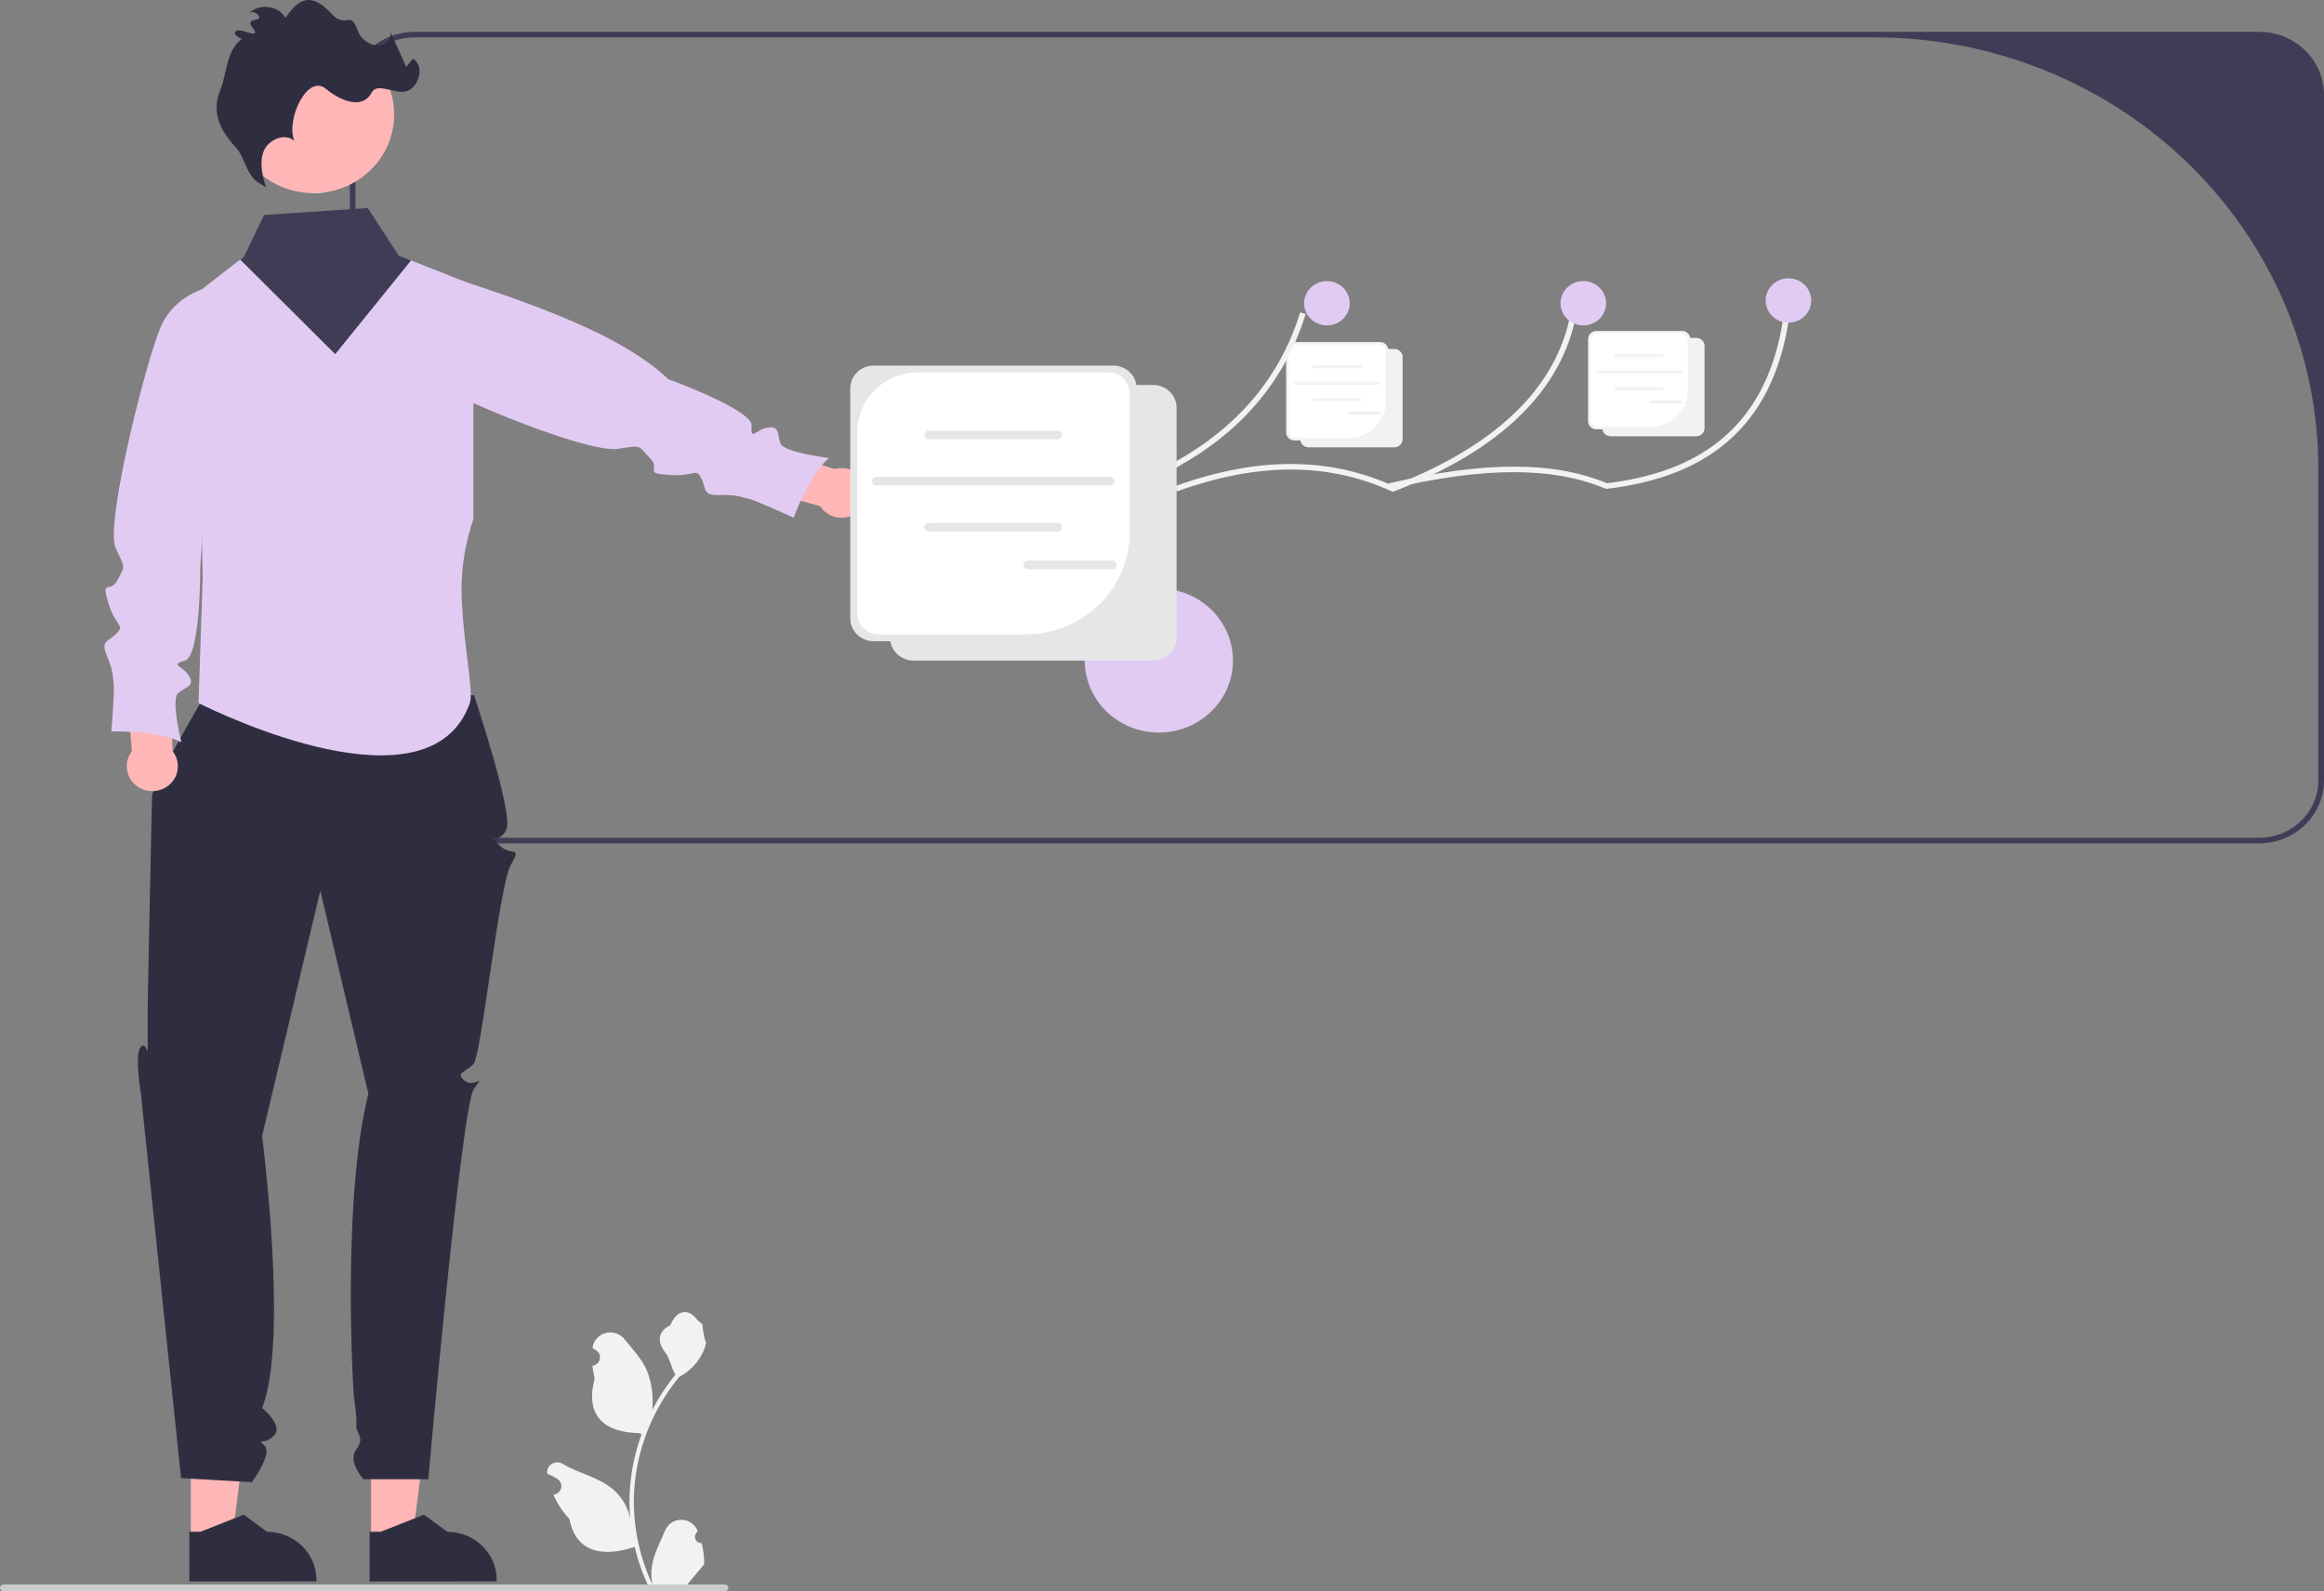 <svg width="165" height="113" viewBox="0 0 165 113" fill="none" xmlns="http://www.w3.org/2000/svg">
<rect x="0" y="0" width="165" height="113" fill="#808080" stroke="none"/>
<g clip-path="url(#clip0_46_363)">
<path d="M82.277 52.025C85.181 52.025 87.536 49.735 87.536 46.911C87.536 44.086 85.181 41.797 82.277 41.797C79.373 41.797 77.018 44.086 77.018 46.911C77.018 49.735 79.373 52.025 82.277 52.025Z" fill="#E2CBF3"/>
<path d="M24.836 6.725V55.429C24.837 56.612 25.321 57.747 26.182 58.583C27.042 59.42 28.209 59.891 29.425 59.892H160.411C161.628 59.891 162.794 59.42 163.654 58.583C164.515 57.747 164.999 56.612 165 55.429V6.725C164.999 5.542 164.515 4.407 163.654 3.571C162.794 2.734 161.628 2.263 160.411 2.262H29.425C28.209 2.263 27.042 2.734 26.182 3.571C25.321 4.407 24.837 5.542 24.836 6.725ZM25.241 6.725C25.241 5.646 25.681 4.61 26.466 3.847C27.251 3.084 28.315 2.655 29.425 2.655H133.109C141.46 2.655 149.469 5.881 155.373 11.624C161.278 17.366 164.596 25.154 164.596 33.275V55.429C164.596 56.508 164.155 57.544 163.37 58.307C162.585 59.07 161.521 59.499 160.411 59.499H29.425C28.315 59.499 27.251 59.07 26.466 58.307C25.681 57.544 25.241 56.508 25.241 55.429V6.725Z" fill="#3F3D56"/>
<path d="M26.346 109.336L29.28 109.336L30.676 98.33L26.346 98.33L26.346 109.336Z" fill="#FFB6B6"/>
<path d="M26.243 112.313L35.266 112.312V112.201C35.266 111.296 34.895 110.427 34.237 109.787C33.578 109.146 32.685 108.786 31.754 108.786H31.753L30.105 107.57L27.03 108.786L26.243 108.786L26.243 112.313Z" fill="#2F2E41"/>
<path d="M13.547 109.336L16.481 109.336L17.877 98.33L13.546 98.33L13.547 109.336Z" fill="#FFB6B6"/>
<path d="M13.444 112.313L22.467 112.312V112.201C22.466 111.296 22.096 110.427 21.438 109.787C20.779 109.146 19.886 108.786 18.955 108.786H18.954L17.306 107.57L14.231 108.786L13.444 108.786L13.444 112.313Z" fill="#2F2E41"/>
<path d="M33.652 49.368C33.652 49.368 36.475 57.8 35.954 58.909C35.433 60.019 34.544 59.154 35.433 60.019C36.322 60.884 37.098 59.965 36.265 61.433C35.433 62.901 34.172 74.987 33.617 75.572C33.062 76.157 32.299 76.173 32.977 76.742C33.655 77.31 34.544 76.157 33.655 77.31C32.766 78.463 30.407 105.056 30.407 105.056H25.798C25.798 105.056 24.65 103.769 25.3 102.932C25.95 102.094 25.243 101.772 25.3 101.213C25.357 100.653 25.141 99.448 25.101 98.898C25.061 98.348 24.282 85.244 26.153 77.675L22.741 63.262L18.608 80.682C18.608 80.682 20.509 95.294 18.608 99.991C18.608 99.991 20.141 101.232 19.461 101.951C18.781 102.671 18.189 102.094 18.781 102.671C19.374 103.247 17.892 105.264 17.892 105.264L12.854 104.976L10.003 77.675C10.003 77.675 9.522 74.828 10.003 74.34C10.483 73.852 10.483 75.581 10.483 73.852V71.546C10.483 71.546 10.762 57.366 10.799 56.531C10.836 55.696 14.392 49.644 14.392 49.644L33.652 49.368Z" fill="#2F2E41"/>
<path d="M33.61 20.245V36.872C33.058 38.481 32.773 40.167 32.766 41.864C32.785 44.69 33.424 47.947 33.422 49.371C33.43 49.56 33.409 49.749 33.359 49.932C30.529 57.908 15.556 50.66 14.195 49.981C14.13 49.95 14.096 49.932 14.096 49.932L14.391 40.998L14.341 38.429L13.991 20.808L14.304 20.564L17.051 18.434L17.32 18.225L18.145 19.396L25.501 18.904L28.309 18.149L29.184 18.495L33.132 20.057L33.61 20.245Z" fill="#E2CBF3"/>
<path d="M59.247 33.31L54.092 31.653L52.707 34.385L58.222 35.949C58.402 36.227 58.658 36.45 58.962 36.595C59.266 36.739 59.605 36.798 59.942 36.765C60.278 36.732 60.598 36.608 60.866 36.408C61.135 36.208 61.34 35.939 61.459 35.631C61.579 35.324 61.608 34.99 61.543 34.667C61.478 34.344 61.322 34.046 61.092 33.804C60.862 33.563 60.568 33.389 60.242 33.302C59.916 33.215 59.571 33.218 59.247 33.31H59.247Z" fill="#FFB6B6"/>
<path d="M28.616 18.628L28.595 18.711C28.192 20.278 27.678 24.755 28.78 25.963C30.195 27.517 41.627 32.261 43.898 31.875C45.659 31.575 45.296 31.676 46.139 32.528C46.982 33.381 45.583 33.58 47.463 33.729C49.343 33.879 49.38 33.178 49.783 33.955C50.185 34.731 49.827 35.199 51.106 35.156C52.386 35.112 52.706 35.345 53.147 35.421C53.587 35.497 56.35 36.771 56.35 36.771C56.35 36.771 57.459 33.696 58.854 32.524C58.854 32.524 55.654 32.146 55.412 31.486C55.169 30.826 55.367 30.242 54.528 30.361C53.689 30.481 53.252 31.377 53.368 30.249C53.484 29.121 47.438 26.925 47.438 26.925C43.79 23.431 36.294 21.005 28.616 18.628Z" fill="#E2CBF3"/>
<path d="M12.261 53.352L12.027 48.077L8.91 47.787L9.361 53.355C9.157 53.618 9.033 53.93 9.002 54.258C8.971 54.585 9.035 54.914 9.186 55.209C9.337 55.503 9.569 55.75 9.857 55.923C10.144 56.096 10.476 56.187 10.814 56.187C11.152 56.187 11.483 56.095 11.771 55.921C12.058 55.748 12.29 55.5 12.44 55.205C12.59 54.911 12.653 54.581 12.622 54.254C12.59 53.927 12.465 53.614 12.261 53.352Z" fill="#FFB6B6"/>
<path d="M15.52 20.294L15.432 20.304C14.62 20.398 13.843 20.682 13.168 21.133C12.494 21.584 11.944 22.188 11.564 22.893C10.571 24.73 7.431 37.178 8.2 38.886C8.917 40.479 8.887 40.087 8.366 41.156C7.845 42.224 7.158 41.023 7.681 42.785C8.204 44.548 8.89 44.334 8.286 44.975C7.683 45.616 7.106 45.456 7.601 46.604C8.096 47.752 7.986 48.126 8.069 48.553C8.152 48.981 7.907 51.945 7.907 51.945C7.907 51.945 11.257 51.863 12.878 52.716C12.878 52.716 12.107 49.672 12.655 49.218C13.204 48.764 13.836 48.737 13.424 48.016C13.011 47.295 11.995 47.216 13.121 46.921C14.246 46.627 14.215 40.351 14.215 40.351L15.52 20.294Z" fill="#E2CBF3"/>
<path d="M23.552 13.572C23.42 13.601 23.289 13.627 23.157 13.646C22.756 13.711 22.348 13.731 21.942 13.707C20.883 13.652 19.861 13.313 18.989 12.727C18.117 12.142 17.429 11.333 17.001 10.39C16.573 9.447 16.422 8.408 16.564 7.386C16.706 6.365 17.137 5.402 17.808 4.604C18.479 3.807 19.364 3.205 20.365 2.866C21.366 2.528 22.443 2.466 23.479 2.686C24.514 2.907 25.466 3.403 26.229 4.118C26.992 4.833 27.537 5.739 27.803 6.737C27.815 6.782 27.827 6.825 27.837 6.87C28.182 8.312 27.925 9.827 27.121 11.084C26.317 12.341 25.034 13.236 23.552 13.572Z" fill="#FFB6B6"/>
<path d="M18.256 12.913C17.458 12.306 17.381 11.148 16.7 10.418C15.561 9.198 15.026 7.886 15.623 6.44C16.15 5.161 16.038 3.589 17.174 2.766C16.616 2.57 16.485 2.162 16.977 2.154C17.309 2.149 18.547 2.766 17.951 1.998C17.356 1.229 18.483 1.532 18.409 1.218C18.334 0.903 17.856 0.729 17.645 0.978C18.318 0.211 19.789 0.374 20.266 1.27C20.937 0.292 21.65 -0.381 22.677 0.239C23.685 0.849 23.672 1.602 24.757 1.421C25.267 1.336 25.315 2.273 25.663 2.645C26.011 3.017 26.521 3.305 27.029 3.211C27.537 3.118 27.926 2.502 27.641 2.082L28.839 4.74L29.322 4.164C30.089 4.65 29.837 5.919 29.065 6.398C28.293 6.877 26.819 5.77 26.4 6.562C25.739 7.81 24.189 7.18 23.125 6.298C21.834 5.228 20.276 8.481 20.898 10.015C20.253 9.399 19.059 9.91 18.725 10.727C18.391 11.544 18.636 12.465 18.883 13.31L18.256 12.913Z" fill="#2F2E41"/>
<path d="M97.977 31.279H91.906C91.748 31.279 91.597 31.218 91.486 31.11C91.374 31.001 91.312 30.854 91.312 30.701V24.869C91.312 24.716 91.374 24.569 91.486 24.461C91.597 24.352 91.748 24.291 91.906 24.291H97.977C98.135 24.291 98.286 24.352 98.397 24.461C98.508 24.569 98.571 24.716 98.571 24.869V30.701C98.571 30.854 98.508 31.001 98.397 31.11C98.286 31.218 98.135 31.279 97.977 31.279Z" fill="#F2F2F2"/>
<path d="M98.988 31.77H92.917C92.759 31.77 92.608 31.709 92.497 31.601C92.385 31.493 92.323 31.346 92.323 31.193V25.361C92.323 25.207 92.385 25.061 92.497 24.952C92.608 24.844 92.759 24.783 92.917 24.783H98.988C99.145 24.783 99.297 24.844 99.408 24.952C99.519 25.061 99.582 25.207 99.582 25.361V31.193C99.582 31.346 99.519 31.493 99.408 31.601C99.297 31.709 99.145 31.77 98.988 31.77Z" fill="#F2F2F2"/>
<path d="M92.033 24.463C91.889 24.463 91.75 24.519 91.648 24.618C91.546 24.718 91.489 24.852 91.489 24.993V30.578C91.489 30.718 91.546 30.852 91.648 30.952C91.75 31.051 91.889 31.107 92.033 31.107H95.746C96.448 31.107 97.122 30.835 97.619 30.352C98.115 29.869 98.394 29.214 98.394 28.531V24.993C98.394 24.852 98.337 24.718 98.235 24.618C98.133 24.519 97.994 24.463 97.85 24.463H92.033Z" fill="white"/>
<path d="M96.567 26.158H93.303C93.273 26.158 93.244 26.147 93.223 26.126C93.202 26.105 93.19 26.078 93.19 26.048C93.19 26.019 93.202 25.991 93.223 25.971C93.244 25.95 93.273 25.939 93.303 25.939H96.567C96.597 25.939 96.626 25.95 96.647 25.971C96.669 25.991 96.68 26.019 96.68 26.048C96.68 26.078 96.669 26.105 96.647 26.126C96.626 26.147 96.597 26.158 96.567 26.158Z" fill="#F2F2F2"/>
<path d="M96.567 28.501H93.303C93.273 28.501 93.244 28.489 93.223 28.468C93.202 28.448 93.19 28.42 93.19 28.391C93.19 28.362 93.202 28.334 93.223 28.313C93.244 28.293 93.273 28.281 93.303 28.281H96.567C96.597 28.281 96.626 28.293 96.647 28.313C96.669 28.334 96.68 28.362 96.68 28.391C96.68 28.42 96.669 28.448 96.647 28.468C96.626 28.489 96.597 28.501 96.567 28.501Z" fill="#F2F2F2"/>
<path d="M97.893 27.33H91.977C91.947 27.33 91.918 27.319 91.897 27.298C91.876 27.277 91.864 27.25 91.864 27.22C91.864 27.191 91.876 27.163 91.897 27.143C91.918 27.122 91.947 27.111 91.977 27.111H97.893C97.923 27.111 97.952 27.122 97.973 27.143C97.995 27.163 98.006 27.191 98.006 27.22C98.006 27.25 97.995 27.277 97.973 27.298C97.952 27.319 97.923 27.33 97.893 27.33Z" fill="#F2F2F2"/>
<path d="M97.954 29.453H95.816C95.787 29.453 95.758 29.442 95.737 29.421C95.715 29.4 95.704 29.372 95.704 29.343C95.704 29.314 95.715 29.286 95.737 29.266C95.758 29.245 95.787 29.233 95.816 29.233H97.954C97.984 29.233 98.013 29.245 98.034 29.266C98.055 29.286 98.067 29.314 98.067 29.343C98.067 29.372 98.055 29.4 98.034 29.421C98.013 29.442 97.984 29.453 97.954 29.453Z" fill="#F2F2F2"/>
<path d="M79.667 34.93L79.588 34.892C74.981 32.677 69.997 32.679 64.352 34.898L64.2 34.533C69.926 32.283 74.994 32.272 79.688 34.502C86.294 32.057 90.541 27.913 92.312 22.184L92.7 22.297C90.883 28.173 86.526 32.413 79.749 34.9L79.667 34.93Z" fill="#F2F2F2"/>
<path d="M98.886 34.93L98.806 34.894C94.278 32.828 89.292 32.83 83.561 34.9L83.42 34.531C89.224 32.435 94.288 32.425 98.899 34.502C106.295 31.627 110.542 27.491 111.521 22.206L111.919 22.276C110.91 27.723 106.552 31.97 98.967 34.898L98.886 34.93Z" fill="#F2F2F2"/>
<path d="M114.032 34.721L113.982 34.7C110.251 33.14 105.397 33.143 98.707 34.71L98.612 34.328C105.362 32.747 110.282 32.743 114.091 34.318C121.651 33.419 125.773 29.396 126.689 22.02L127.091 22.068C126.146 29.667 121.892 33.803 114.086 34.714L114.032 34.721Z" fill="#F2F2F2"/>
<path d="M94.21 23.111C95.104 23.111 95.828 22.407 95.828 21.538C95.828 20.669 95.104 19.964 94.21 19.964C93.317 19.964 92.592 20.669 92.592 21.538C92.592 22.407 93.317 23.111 94.21 23.111Z" fill="#E2CBF3"/>
<path d="M112.413 23.111C113.307 23.111 114.031 22.407 114.031 21.538C114.031 20.669 113.307 19.964 112.413 19.964C111.52 19.964 110.795 20.669 110.795 21.538C110.795 22.407 111.52 23.111 112.413 23.111Z" fill="#E2CBF3"/>
<path d="M126.976 22.914C127.869 22.914 128.594 22.21 128.594 21.341C128.594 20.472 127.869 19.767 126.976 19.767C126.082 19.767 125.358 20.472 125.358 21.341C125.358 22.21 126.082 22.914 126.976 22.914Z" fill="#E2CBF3"/>
<path d="M81.871 46.916H64.863C64.421 46.915 63.998 46.744 63.686 46.441C63.374 46.138 63.199 45.726 63.198 45.297V28.959C63.199 28.529 63.374 28.118 63.686 27.814C63.998 27.511 64.421 27.34 64.863 27.34H81.871C82.312 27.34 82.735 27.511 83.047 27.814C83.359 28.118 83.535 28.529 83.535 28.959V45.297C83.535 45.726 83.359 46.138 83.047 46.441C82.735 46.744 82.312 46.915 81.871 46.916Z" fill="#E6E6E6"/>
<path d="M79.039 45.539H62.031C61.59 45.538 61.166 45.368 60.854 45.064C60.542 44.761 60.367 44.349 60.366 43.92V27.582C60.367 27.153 60.542 26.741 60.854 26.438C61.166 26.134 61.59 25.964 62.031 25.963H79.039C79.48 25.964 79.903 26.134 80.216 26.438C80.528 26.741 80.703 27.153 80.704 27.582V43.92C80.703 44.349 80.528 44.761 80.216 45.064C79.903 45.368 79.48 45.538 79.039 45.539Z" fill="#E6E6E6"/>
<path d="M65.198 26.445C64.048 26.445 62.946 26.89 62.132 27.68C61.319 28.471 60.862 29.544 60.862 30.662V43.573C60.862 43.768 60.902 43.961 60.978 44.141C61.055 44.321 61.167 44.484 61.309 44.622C61.451 44.76 61.619 44.869 61.804 44.944C61.989 45.018 62.187 45.056 62.387 45.056H72.787C73.762 45.056 74.727 44.87 75.627 44.507C76.527 44.145 77.345 43.613 78.034 42.943C78.723 42.273 79.27 41.477 79.643 40.602C80.016 39.726 80.208 38.788 80.208 37.84V27.928C80.208 27.535 80.047 27.158 79.761 26.88C79.475 26.602 79.087 26.445 78.683 26.445H65.198Z" fill="white"/>
<path d="M75.09 31.193H65.944C65.86 31.193 65.78 31.161 65.72 31.103C65.661 31.046 65.628 30.967 65.628 30.886C65.628 30.804 65.661 30.726 65.72 30.668C65.78 30.61 65.86 30.578 65.944 30.578H75.09C75.174 30.578 75.255 30.61 75.314 30.668C75.373 30.726 75.407 30.804 75.407 30.886C75.407 30.967 75.373 31.046 75.314 31.103C75.255 31.161 75.174 31.193 75.09 31.193Z" fill="#E6E6E6"/>
<path d="M75.09 37.756H65.944C65.903 37.756 65.861 37.748 65.823 37.732C65.784 37.717 65.749 37.694 65.72 37.666C65.69 37.637 65.667 37.603 65.651 37.566C65.635 37.528 65.627 37.488 65.627 37.448C65.627 37.407 65.635 37.367 65.651 37.33C65.667 37.292 65.69 37.259 65.72 37.23C65.749 37.201 65.784 37.179 65.823 37.163C65.861 37.148 65.903 37.14 65.944 37.14H75.09C75.174 37.14 75.254 37.173 75.314 37.23C75.373 37.288 75.406 37.366 75.406 37.448C75.406 37.529 75.373 37.608 75.314 37.665C75.254 37.723 75.174 37.755 75.09 37.756Z" fill="#E6E6E6"/>
<path d="M78.804 34.477H62.23C62.146 34.477 62.066 34.444 62.006 34.386C61.947 34.329 61.914 34.25 61.914 34.169C61.914 34.087 61.947 34.009 62.006 33.951C62.066 33.894 62.146 33.861 62.23 33.861H78.804C78.888 33.861 78.969 33.894 79.028 33.951C79.087 34.009 79.121 34.087 79.121 34.169C79.121 34.25 79.087 34.329 79.028 34.386C78.969 34.444 78.888 34.477 78.804 34.477Z" fill="#E6E6E6"/>
<path d="M78.974 40.424H72.986C72.944 40.424 72.903 40.416 72.865 40.4C72.826 40.385 72.792 40.362 72.762 40.334C72.733 40.305 72.71 40.271 72.694 40.234C72.678 40.197 72.67 40.157 72.67 40.116C72.67 40.076 72.678 40.036 72.694 39.998C72.71 39.961 72.733 39.927 72.762 39.898C72.792 39.87 72.826 39.847 72.865 39.832C72.903 39.816 72.944 39.808 72.986 39.808H78.974C79.058 39.808 79.138 39.841 79.197 39.898C79.257 39.956 79.29 40.035 79.29 40.116C79.29 40.198 79.257 40.276 79.197 40.334C79.138 40.391 79.058 40.424 78.974 40.424Z" fill="#E6E6E6"/>
<path d="M119.416 30.492H113.345C113.188 30.492 113.037 30.431 112.925 30.323C112.814 30.215 112.751 30.068 112.751 29.914V24.082C112.751 23.929 112.814 23.782 112.925 23.674C113.037 23.566 113.188 23.505 113.345 23.504H119.416C119.574 23.505 119.725 23.566 119.836 23.674C119.948 23.782 120.01 23.929 120.011 24.082V29.914C120.01 30.068 119.948 30.215 119.836 30.323C119.725 30.431 119.574 30.492 119.416 30.492Z" fill="#F2F2F2"/>
<path d="M120.427 30.984H114.356C114.198 30.983 114.047 30.923 113.936 30.814C113.825 30.706 113.762 30.559 113.762 30.406V24.574C113.762 24.421 113.825 24.274 113.936 24.165C114.047 24.057 114.198 23.996 114.356 23.996H120.427C120.585 23.996 120.736 24.057 120.847 24.165C120.959 24.274 121.021 24.421 121.021 24.574V30.406C121.021 30.559 120.959 30.706 120.847 30.814C120.736 30.923 120.585 30.983 120.427 30.984Z" fill="#F2F2F2"/>
<path d="M113.472 23.677C113.328 23.677 113.19 23.732 113.087 23.832C112.985 23.931 112.928 24.066 112.928 24.206V29.791C112.928 29.931 112.985 30.066 113.087 30.165C113.19 30.264 113.328 30.32 113.472 30.32H117.185C117.887 30.32 118.561 30.049 119.058 29.566C119.554 29.082 119.834 28.427 119.834 27.744V24.206C119.834 24.066 119.776 23.931 119.674 23.832C119.572 23.732 119.434 23.677 119.289 23.677H113.472Z" fill="white"/>
<path d="M118.007 25.372H114.742C114.712 25.372 114.683 25.36 114.662 25.339C114.641 25.319 114.629 25.291 114.629 25.262C114.629 25.233 114.641 25.205 114.662 25.184C114.683 25.163 114.712 25.152 114.742 25.152H118.007C118.037 25.152 118.066 25.163 118.087 25.184C118.108 25.205 118.12 25.233 118.12 25.262C118.12 25.291 118.108 25.319 118.087 25.339C118.066 25.36 118.037 25.372 118.007 25.372Z" fill="#F2F2F2"/>
<path d="M118.007 27.714H114.742C114.712 27.714 114.683 27.702 114.662 27.682C114.641 27.661 114.629 27.633 114.629 27.604C114.629 27.575 114.641 27.547 114.662 27.526C114.683 27.506 114.712 27.494 114.742 27.494H118.007C118.037 27.494 118.066 27.506 118.087 27.526C118.108 27.547 118.12 27.575 118.12 27.604C118.12 27.633 118.108 27.661 118.087 27.682C118.066 27.702 118.037 27.714 118.007 27.714Z" fill="#F2F2F2"/>
<path d="M119.333 26.543H113.416C113.386 26.543 113.357 26.532 113.336 26.511C113.315 26.491 113.303 26.463 113.303 26.434C113.303 26.404 113.315 26.377 113.336 26.356C113.357 26.335 113.386 26.324 113.416 26.324H119.333C119.363 26.324 119.391 26.335 119.412 26.356C119.434 26.377 119.446 26.404 119.446 26.434C119.446 26.463 119.434 26.491 119.412 26.511C119.391 26.532 119.363 26.543 119.333 26.543Z" fill="#F2F2F2"/>
<path d="M119.393 28.666H117.256C117.226 28.666 117.197 28.655 117.176 28.634C117.155 28.614 117.143 28.586 117.143 28.557C117.143 28.527 117.155 28.5 117.176 28.479C117.197 28.458 117.226 28.447 117.256 28.447H119.393C119.423 28.447 119.452 28.458 119.473 28.479C119.494 28.5 119.506 28.527 119.506 28.557C119.506 28.586 119.494 28.614 119.473 28.634C119.452 28.655 119.423 28.666 119.393 28.666Z" fill="#F2F2F2"/>
<path d="M49.818 109.591C49.724 109.595 49.631 109.571 49.551 109.522C49.472 109.473 49.41 109.402 49.373 109.317C49.337 109.233 49.328 109.139 49.348 109.05C49.368 108.961 49.416 108.879 49.485 108.817L49.517 108.696C49.513 108.686 49.508 108.676 49.504 108.666C49.41 108.449 49.251 108.263 49.048 108.133C48.845 108.003 48.608 107.934 48.365 107.935C48.122 107.936 47.884 108.007 47.683 108.138C47.481 108.27 47.324 108.456 47.23 108.675C46.859 109.546 46.385 110.418 46.269 111.339C46.217 111.746 46.239 112.159 46.333 112.558C45.459 110.706 45.006 108.692 45.003 106.654C45.003 106.142 45.032 105.631 45.09 105.123C45.139 104.706 45.206 104.292 45.291 103.882C45.76 101.653 46.765 99.564 48.224 97.786C48.931 97.412 49.502 96.835 49.861 96.135C49.991 95.883 50.083 95.614 50.134 95.337C50.054 95.347 49.834 94.167 49.894 94.095C49.783 93.931 49.584 93.849 49.463 93.689C48.859 92.894 48.028 93.033 47.595 94.114C46.668 94.569 46.659 95.323 47.227 96.049C47.589 96.51 47.639 97.135 47.956 97.629C47.924 97.669 47.89 97.709 47.857 97.749C47.26 98.496 46.74 99.298 46.304 100.143C46.41 99.196 46.283 98.238 45.934 97.348C45.581 96.519 44.918 95.82 44.334 95.103C44.18 94.91 43.97 94.766 43.732 94.69C43.493 94.613 43.237 94.606 42.995 94.671C42.753 94.736 42.536 94.87 42.372 95.054C42.208 95.239 42.103 95.467 42.072 95.709C42.071 95.72 42.07 95.731 42.069 95.741C42.155 95.789 42.24 95.839 42.323 95.892C42.428 95.96 42.508 96.057 42.555 96.17C42.602 96.284 42.612 96.408 42.585 96.527C42.558 96.646 42.495 96.754 42.403 96.838C42.312 96.921 42.196 96.976 42.072 96.994L42.06 96.996C42.09 97.3 42.145 97.601 42.223 97.897C41.474 100.713 43.091 101.738 45.399 101.784C45.45 101.81 45.499 101.835 45.55 101.859C45.112 103.067 44.837 104.325 44.732 105.602C44.673 106.355 44.677 107.112 44.743 107.864L44.739 107.838C44.572 107.001 44.113 106.246 43.439 105.7C42.439 104.901 41.026 104.606 39.947 103.964C39.832 103.892 39.698 103.854 39.562 103.854C39.426 103.854 39.292 103.891 39.177 103.962C39.062 104.033 38.971 104.135 38.913 104.255C38.855 104.375 38.834 104.509 38.852 104.64L38.856 104.668C39.017 104.732 39.174 104.805 39.325 104.888C39.412 104.935 39.497 104.986 39.58 105.039C39.684 105.107 39.765 105.204 39.812 105.317C39.859 105.43 39.869 105.555 39.842 105.674C39.815 105.793 39.751 105.901 39.66 105.985C39.568 106.068 39.453 106.123 39.329 106.141L39.316 106.143C39.307 106.144 39.299 106.146 39.29 106.147C39.565 106.785 39.951 107.372 40.431 107.883C40.899 110.342 42.909 110.575 45.06 109.859H45.062C45.298 110.856 45.639 111.827 46.082 112.755H49.727C49.74 112.716 49.751 112.675 49.763 112.636C49.426 112.657 49.087 112.637 48.755 112.578C49.025 112.255 49.295 111.93 49.566 111.607C49.572 111.601 49.578 111.595 49.583 111.588C49.72 111.423 49.858 111.259 49.996 111.094L49.996 111.094C50.003 110.587 49.943 110.082 49.818 109.591L49.818 109.591Z" fill="#F2F2F2"/>
<path d="M1.06586e-06 112.766C-9.32013e-05 112.797 0.006 112.827 0.018 112.856C0.03 112.884 0.048 112.91 0.07 112.932C0.093 112.954 0.119 112.971 0.148 112.982C0.178 112.994 0.209 113 0.241 113H51.47C51.534 113 51.595 112.975 51.641 112.932C51.686 112.888 51.711 112.828 51.711 112.766C51.711 112.704 51.686 112.644 51.641 112.601C51.595 112.557 51.534 112.532 51.47 112.532H0.241C0.209 112.532 0.178 112.538 0.148 112.55C0.119 112.561 0.093 112.579 0.07 112.6C0.048 112.622 0.03 112.648 0.018 112.676C0.006 112.705 -9.21275e-05 112.735 1.06586e-06 112.766Z" fill="#CCCCCC"/>
<path d="M21.942 13.707L23.157 13.646C22.756 13.71 22.348 13.731 21.942 13.707Z" fill="#F2F2F2"/>
<path d="M29.184 18.495L28.984 18.743L28.446 19.407L23.8 25.153L17.051 18.434L17.32 18.225L18.752 15.265L26.108 14.773L28.309 18.149L29.184 18.495Z" fill="#3F3D56"/>
</g>
<defs>
<clipPath id="clip0_46_363">
<rect width="165" height="113" fill="white"/>
</clipPath>
</defs>
</svg>
